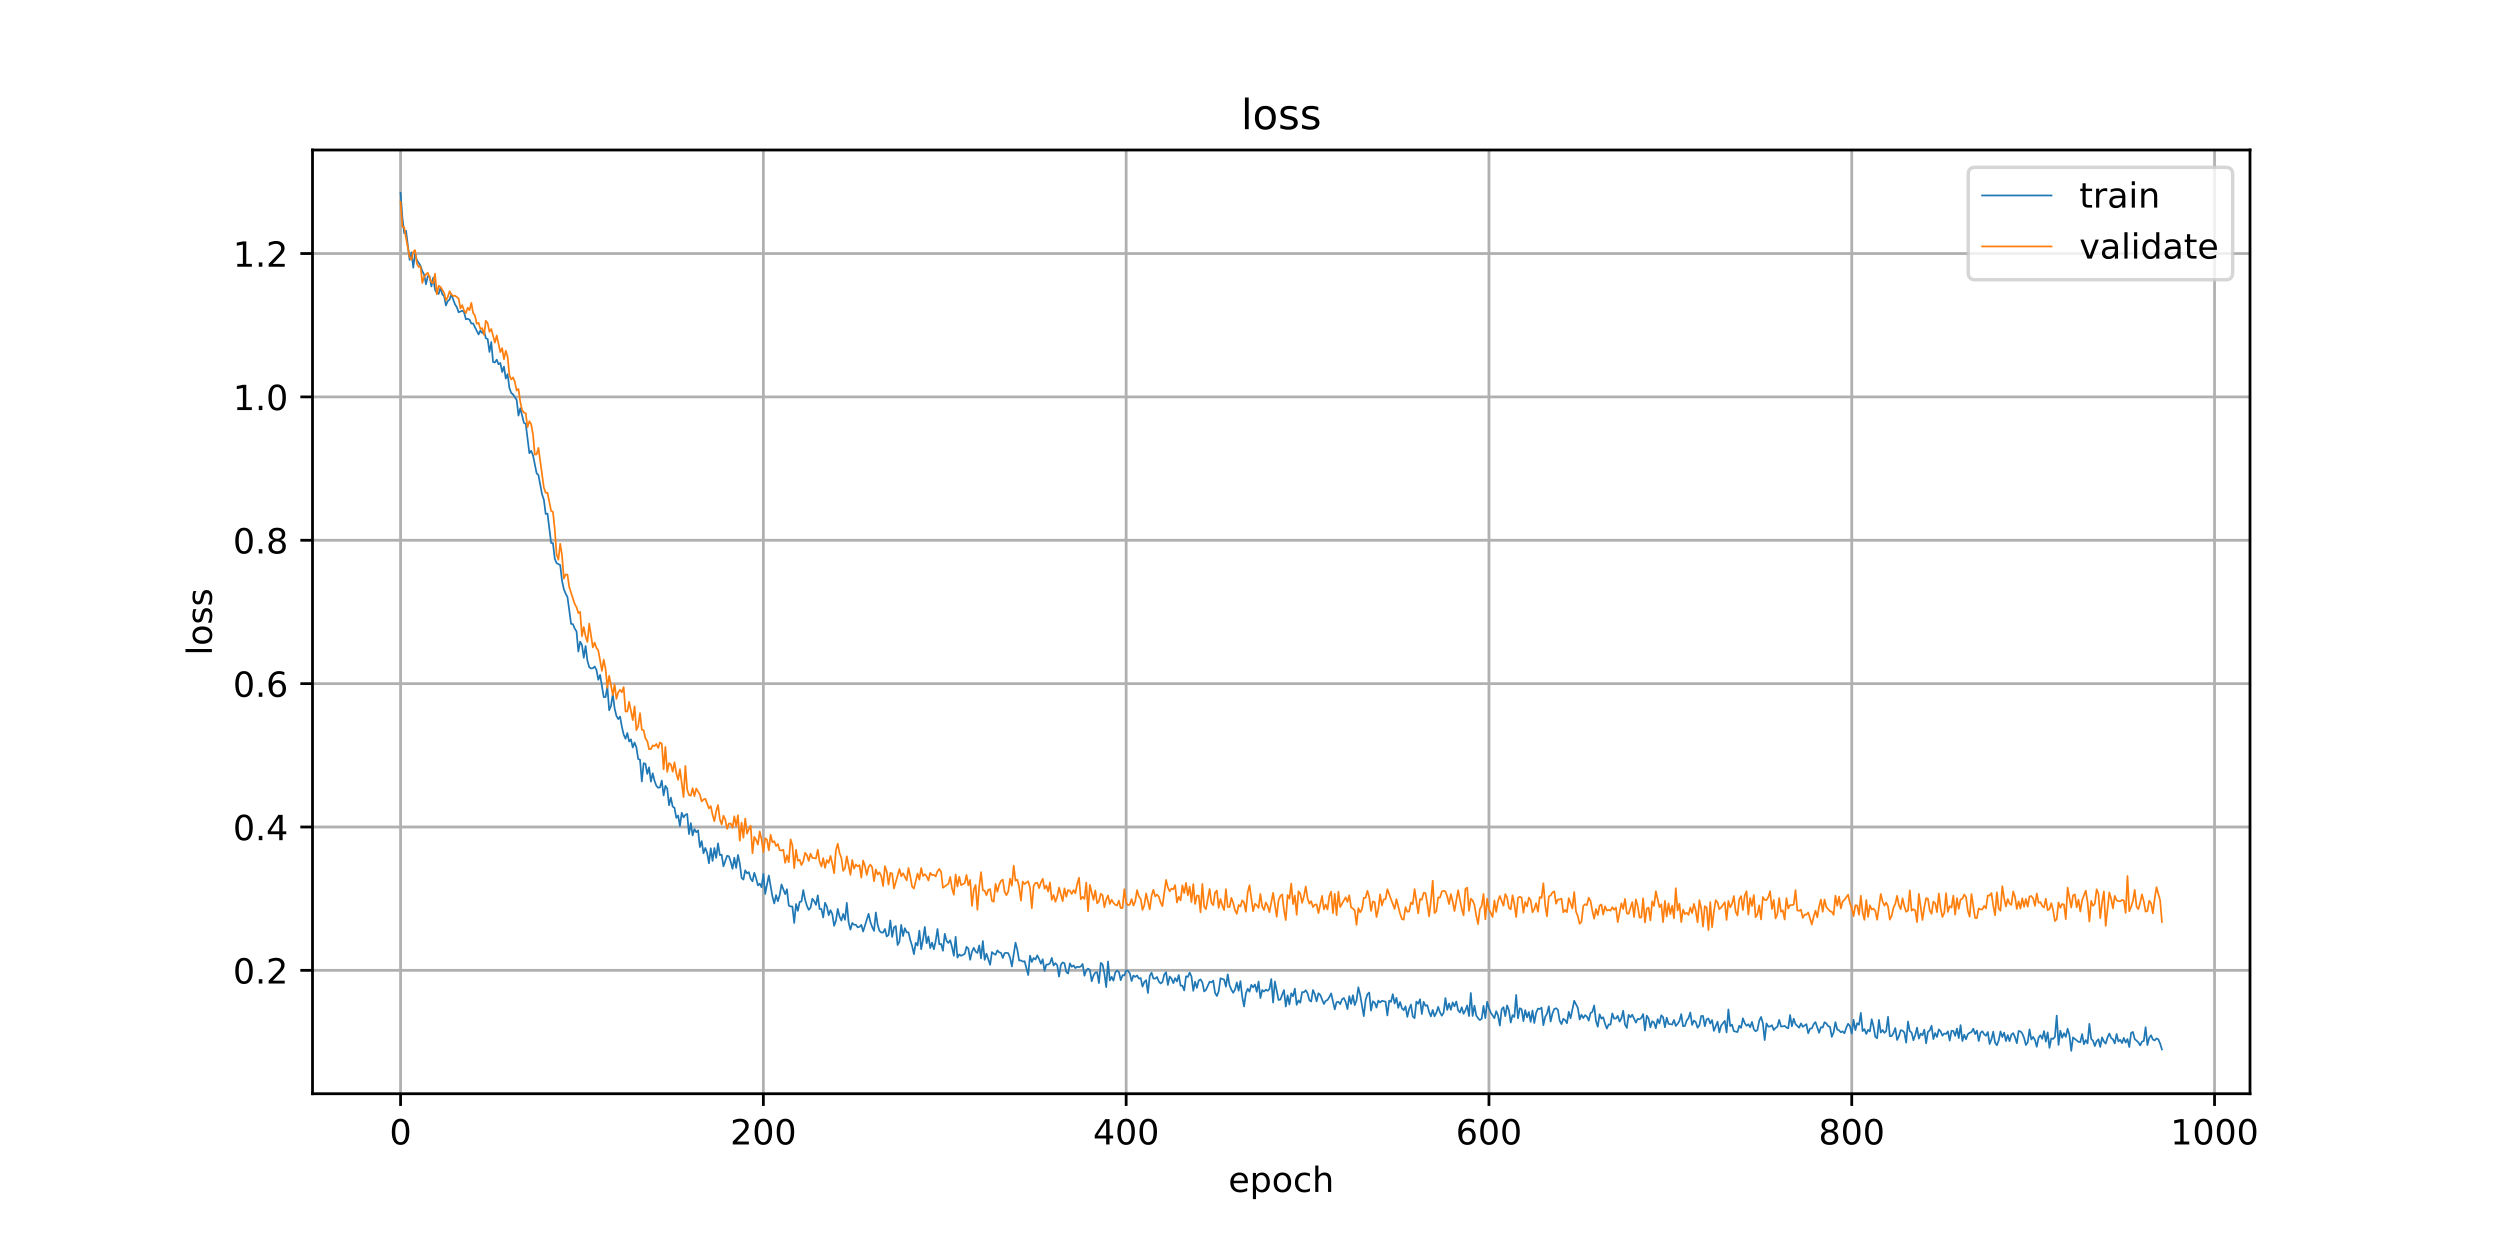 <?xml version="1.0" encoding="utf-8" standalone="no"?>
<!DOCTYPE svg PUBLIC "-//W3C//DTD SVG 1.1//EN"
  "http://www.w3.org/Graphics/SVG/1.1/DTD/svg11.dtd">
<!-- Created with matplotlib (https://matplotlib.org/) -->
<svg height="360pt" version="1.1" viewBox="0 0 720 360" width="720pt" xmlns="http://www.w3.org/2000/svg" xmlns:xlink="http://www.w3.org/1999/xlink">
 <defs>
  <style type="text/css">
*{stroke-linecap:butt;stroke-linejoin:round;}
  </style>
 </defs>
 <g id="figure_1">
  <g id="patch_1">
   <path d="M 0 360 
L 720 360 
L 720 0 
L 0 0 
z
" style="fill:#ffffff;"/>
  </g>
  <g id="axes_1">
   <g id="patch_2">
    <path d="M 90 315 
L 648 315 
L 648 43.2 
L 90 43.2 
z
" style="fill:#ffffff;"/>
   </g>
   <g id="matplotlib.axis_1">
    <g id="xtick_1">
     <g id="line2d_1">
      <path clip-path="url(#p45bc52609a)" d="M 115.364 315 
L 115.364 43.2 
" style="fill:none;stroke:#b0b0b0;stroke-linecap:square;stroke-width:0.8;"/>
     </g>
     <g id="line2d_2">
      <defs>
       <path d="M 0 0 
L 0 3.5 
" id="m7e9431960f" style="stroke:#000000;stroke-width:0.8;"/>
      </defs>
      <g>
       <use style="stroke:#000000;stroke-width:0.8;" x="115.364" xlink:href="#m7e9431960f" y="315"/>
      </g>
     </g>
     <g id="text_1">
      <!-- 0 -->
      <defs>
       <path d="M 31.781 66.406 
Q 24.172 66.406 20.328 58.906 
Q 16.5 51.422 16.5 36.375 
Q 16.5 21.391 20.328 13.891 
Q 24.172 6.391 31.781 6.391 
Q 39.453 6.391 43.281 13.891 
Q 47.125 21.391 47.125 36.375 
Q 47.125 51.422 43.281 58.906 
Q 39.453 66.406 31.781 66.406 
z
M 31.781 74.219 
Q 44.047 74.219 50.516 64.516 
Q 56.984 54.828 56.984 36.375 
Q 56.984 17.969 50.516 8.266 
Q 44.047 -1.422 31.781 -1.422 
Q 19.531 -1.422 13.062 8.266 
Q 6.594 17.969 6.594 36.375 
Q 6.594 54.828 13.062 64.516 
Q 19.531 74.219 31.781 74.219 
z
" id="DejaVuSans-48"/>
      </defs>
      <g transform="translate(112.182 329.598)scale(0.1 -0.1)">
       <use xlink:href="#DejaVuSans-48"/>
      </g>
     </g>
    </g>
    <g id="xtick_2">
     <g id="line2d_3">
      <path clip-path="url(#p45bc52609a)" d="M 219.848 315 
L 219.848 43.2 
" style="fill:none;stroke:#b0b0b0;stroke-linecap:square;stroke-width:0.8;"/>
     </g>
     <g id="line2d_4">
      <g>
       <use style="stroke:#000000;stroke-width:0.8;" x="219.848" xlink:href="#m7e9431960f" y="315"/>
      </g>
     </g>
     <g id="text_2">
      <!-- 200 -->
      <defs>
       <path d="M 19.188 8.297 
L 53.609 8.297 
L 53.609 0 
L 7.328 0 
L 7.328 8.297 
Q 12.938 14.109 22.625 23.891 
Q 32.328 33.688 34.812 36.531 
Q 39.547 41.844 41.422 45.531 
Q 43.312 49.219 43.312 52.781 
Q 43.312 58.594 39.234 62.25 
Q 35.156 65.922 28.609 65.922 
Q 23.969 65.922 18.812 64.312 
Q 13.672 62.703 7.812 59.422 
L 7.812 69.391 
Q 13.766 71.781 18.938 73 
Q 24.125 74.219 28.422 74.219 
Q 39.75 74.219 46.484 68.547 
Q 53.219 62.891 53.219 53.422 
Q 53.219 48.922 51.531 44.891 
Q 49.859 40.875 45.406 35.406 
Q 44.188 33.984 37.641 27.219 
Q 31.109 20.453 19.188 8.297 
z
" id="DejaVuSans-50"/>
      </defs>
      <g transform="translate(210.304 329.598)scale(0.1 -0.1)">
       <use xlink:href="#DejaVuSans-50"/>
       <use x="63.623" xlink:href="#DejaVuSans-48"/>
       <use x="127.246" xlink:href="#DejaVuSans-48"/>
      </g>
     </g>
    </g>
    <g id="xtick_3">
     <g id="line2d_5">
      <path clip-path="url(#p45bc52609a)" d="M 324.333 315 
L 324.333 43.2 
" style="fill:none;stroke:#b0b0b0;stroke-linecap:square;stroke-width:0.8;"/>
     </g>
     <g id="line2d_6">
      <g>
       <use style="stroke:#000000;stroke-width:0.8;" x="324.333" xlink:href="#m7e9431960f" y="315"/>
      </g>
     </g>
     <g id="text_3">
      <!-- 400 -->
      <defs>
       <path d="M 37.797 64.312 
L 12.891 25.391 
L 37.797 25.391 
z
M 35.203 72.906 
L 47.609 72.906 
L 47.609 25.391 
L 58.016 25.391 
L 58.016 17.188 
L 47.609 17.188 
L 47.609 0 
L 37.797 0 
L 37.797 17.188 
L 4.891 17.188 
L 4.891 26.703 
z
" id="DejaVuSans-52"/>
      </defs>
      <g transform="translate(314.789 329.598)scale(0.1 -0.1)">
       <use xlink:href="#DejaVuSans-52"/>
       <use x="63.623" xlink:href="#DejaVuSans-48"/>
       <use x="127.246" xlink:href="#DejaVuSans-48"/>
      </g>
     </g>
    </g>
    <g id="xtick_4">
     <g id="line2d_7">
      <path clip-path="url(#p45bc52609a)" d="M 428.817 315 
L 428.817 43.2 
" style="fill:none;stroke:#b0b0b0;stroke-linecap:square;stroke-width:0.8;"/>
     </g>
     <g id="line2d_8">
      <g>
       <use style="stroke:#000000;stroke-width:0.8;" x="428.817" xlink:href="#m7e9431960f" y="315"/>
      </g>
     </g>
     <g id="text_4">
      <!-- 600 -->
      <defs>
       <path d="M 33.016 40.375 
Q 26.375 40.375 22.484 35.828 
Q 18.609 31.297 18.609 23.391 
Q 18.609 15.531 22.484 10.953 
Q 26.375 6.391 33.016 6.391 
Q 39.656 6.391 43.531 10.953 
Q 47.406 15.531 47.406 23.391 
Q 47.406 31.297 43.531 35.828 
Q 39.656 40.375 33.016 40.375 
z
M 52.594 71.297 
L 52.594 62.312 
Q 48.875 64.062 45.094 64.984 
Q 41.312 65.922 37.594 65.922 
Q 27.828 65.922 22.672 59.328 
Q 17.531 52.734 16.797 39.406 
Q 19.672 43.656 24.016 45.922 
Q 28.375 48.188 33.594 48.188 
Q 44.578 48.188 50.953 41.516 
Q 57.328 34.859 57.328 23.391 
Q 57.328 12.156 50.688 5.359 
Q 44.047 -1.422 33.016 -1.422 
Q 20.359 -1.422 13.672 8.266 
Q 6.984 17.969 6.984 36.375 
Q 6.984 53.656 15.188 63.938 
Q 23.391 74.219 37.203 74.219 
Q 40.922 74.219 44.703 73.484 
Q 48.484 72.75 52.594 71.297 
z
" id="DejaVuSans-54"/>
      </defs>
      <g transform="translate(419.274 329.598)scale(0.1 -0.1)">
       <use xlink:href="#DejaVuSans-54"/>
       <use x="63.623" xlink:href="#DejaVuSans-48"/>
       <use x="127.246" xlink:href="#DejaVuSans-48"/>
      </g>
     </g>
    </g>
    <g id="xtick_5">
     <g id="line2d_9">
      <path clip-path="url(#p45bc52609a)" d="M 533.302 315 
L 533.302 43.2 
" style="fill:none;stroke:#b0b0b0;stroke-linecap:square;stroke-width:0.8;"/>
     </g>
     <g id="line2d_10">
      <g>
       <use style="stroke:#000000;stroke-width:0.8;" x="533.302" xlink:href="#m7e9431960f" y="315"/>
      </g>
     </g>
     <g id="text_5">
      <!-- 800 -->
      <defs>
       <path d="M 31.781 34.625 
Q 24.75 34.625 20.719 30.859 
Q 16.703 27.094 16.703 20.516 
Q 16.703 13.922 20.719 10.156 
Q 24.75 6.391 31.781 6.391 
Q 38.812 6.391 42.859 10.172 
Q 46.922 13.969 46.922 20.516 
Q 46.922 27.094 42.891 30.859 
Q 38.875 34.625 31.781 34.625 
z
M 21.922 38.812 
Q 15.578 40.375 12.031 44.719 
Q 8.5 49.078 8.5 55.328 
Q 8.5 64.062 14.719 69.141 
Q 20.953 74.219 31.781 74.219 
Q 42.672 74.219 48.875 69.141 
Q 55.078 64.062 55.078 55.328 
Q 55.078 49.078 51.531 44.719 
Q 48 40.375 41.703 38.812 
Q 48.828 37.156 52.797 32.312 
Q 56.781 27.484 56.781 20.516 
Q 56.781 9.906 50.312 4.234 
Q 43.844 -1.422 31.781 -1.422 
Q 19.734 -1.422 13.25 4.234 
Q 6.781 9.906 6.781 20.516 
Q 6.781 27.484 10.781 32.312 
Q 14.797 37.156 21.922 38.812 
z
M 18.312 54.391 
Q 18.312 48.734 21.844 45.562 
Q 25.391 42.391 31.781 42.391 
Q 38.141 42.391 41.719 45.562 
Q 45.312 48.734 45.312 54.391 
Q 45.312 60.062 41.719 63.234 
Q 38.141 66.406 31.781 66.406 
Q 25.391 66.406 21.844 63.234 
Q 18.312 60.062 18.312 54.391 
z
" id="DejaVuSans-56"/>
      </defs>
      <g transform="translate(523.758 329.598)scale(0.1 -0.1)">
       <use xlink:href="#DejaVuSans-56"/>
       <use x="63.623" xlink:href="#DejaVuSans-48"/>
       <use x="127.246" xlink:href="#DejaVuSans-48"/>
      </g>
     </g>
    </g>
    <g id="xtick_6">
     <g id="line2d_11">
      <path clip-path="url(#p45bc52609a)" d="M 637.787 315 
L 637.787 43.2 
" style="fill:none;stroke:#b0b0b0;stroke-linecap:square;stroke-width:0.8;"/>
     </g>
     <g id="line2d_12">
      <g>
       <use style="stroke:#000000;stroke-width:0.8;" x="637.787" xlink:href="#m7e9431960f" y="315"/>
      </g>
     </g>
     <g id="text_6">
      <!-- 1000 -->
      <defs>
       <path d="M 12.406 8.297 
L 28.516 8.297 
L 28.516 63.922 
L 10.984 60.406 
L 10.984 69.391 
L 28.422 72.906 
L 38.281 72.906 
L 38.281 8.297 
L 54.391 8.297 
L 54.391 0 
L 12.406 0 
z
" id="DejaVuSans-49"/>
      </defs>
      <g transform="translate(625.062 329.598)scale(0.1 -0.1)">
       <use xlink:href="#DejaVuSans-49"/>
       <use x="63.623" xlink:href="#DejaVuSans-48"/>
       <use x="127.246" xlink:href="#DejaVuSans-48"/>
       <use x="190.869" xlink:href="#DejaVuSans-48"/>
      </g>
     </g>
    </g>
    <g id="text_7">
     <!-- epoch -->
     <defs>
      <path d="M 56.203 29.594 
L 56.203 25.203 
L 14.891 25.203 
Q 15.484 15.922 20.484 11.062 
Q 25.484 6.203 34.422 6.203 
Q 39.594 6.203 44.453 7.469 
Q 49.312 8.734 54.109 11.281 
L 54.109 2.781 
Q 49.266 0.734 44.188 -0.344 
Q 39.109 -1.422 33.891 -1.422 
Q 20.797 -1.422 13.156 6.188 
Q 5.516 13.812 5.516 26.812 
Q 5.516 40.234 12.766 48.109 
Q 20.016 56 32.328 56 
Q 43.359 56 49.781 48.891 
Q 56.203 41.797 56.203 29.594 
z
M 47.219 32.234 
Q 47.125 39.594 43.094 43.984 
Q 39.062 48.391 32.422 48.391 
Q 24.906 48.391 20.391 44.141 
Q 15.875 39.891 15.188 32.172 
z
" id="DejaVuSans-101"/>
      <path d="M 18.109 8.203 
L 18.109 -20.797 
L 9.078 -20.797 
L 9.078 54.688 
L 18.109 54.688 
L 18.109 46.391 
Q 20.953 51.266 25.266 53.625 
Q 29.594 56 35.594 56 
Q 45.562 56 51.781 48.094 
Q 58.016 40.188 58.016 27.297 
Q 58.016 14.406 51.781 6.484 
Q 45.562 -1.422 35.594 -1.422 
Q 29.594 -1.422 25.266 0.953 
Q 20.953 3.328 18.109 8.203 
z
M 48.688 27.297 
Q 48.688 37.203 44.609 42.844 
Q 40.531 48.484 33.406 48.484 
Q 26.266 48.484 22.188 42.844 
Q 18.109 37.203 18.109 27.297 
Q 18.109 17.391 22.188 11.75 
Q 26.266 6.109 33.406 6.109 
Q 40.531 6.109 44.609 11.75 
Q 48.688 17.391 48.688 27.297 
z
" id="DejaVuSans-112"/>
      <path d="M 30.609 48.391 
Q 23.391 48.391 19.188 42.75 
Q 14.984 37.109 14.984 27.297 
Q 14.984 17.484 19.156 11.844 
Q 23.344 6.203 30.609 6.203 
Q 37.797 6.203 41.984 11.859 
Q 46.188 17.531 46.188 27.297 
Q 46.188 37.016 41.984 42.703 
Q 37.797 48.391 30.609 48.391 
z
M 30.609 56 
Q 42.328 56 49.016 48.375 
Q 55.719 40.766 55.719 27.297 
Q 55.719 13.875 49.016 6.219 
Q 42.328 -1.422 30.609 -1.422 
Q 18.844 -1.422 12.172 6.219 
Q 5.516 13.875 5.516 27.297 
Q 5.516 40.766 12.172 48.375 
Q 18.844 56 30.609 56 
z
" id="DejaVuSans-111"/>
      <path d="M 48.781 52.594 
L 48.781 44.188 
Q 44.969 46.297 41.141 47.344 
Q 37.312 48.391 33.406 48.391 
Q 24.656 48.391 19.812 42.844 
Q 14.984 37.312 14.984 27.297 
Q 14.984 17.281 19.812 11.734 
Q 24.656 6.203 33.406 6.203 
Q 37.312 6.203 41.141 7.25 
Q 44.969 8.297 48.781 10.406 
L 48.781 2.094 
Q 45.016 0.344 40.984 -0.531 
Q 36.969 -1.422 32.422 -1.422 
Q 20.062 -1.422 12.781 6.344 
Q 5.516 14.109 5.516 27.297 
Q 5.516 40.672 12.859 48.328 
Q 20.219 56 33.016 56 
Q 37.156 56 41.109 55.141 
Q 45.062 54.297 48.781 52.594 
z
" id="DejaVuSans-99"/>
      <path d="M 54.891 33.016 
L 54.891 0 
L 45.906 0 
L 45.906 32.719 
Q 45.906 40.484 42.875 44.328 
Q 39.844 48.188 33.797 48.188 
Q 26.516 48.188 22.312 43.547 
Q 18.109 38.922 18.109 30.906 
L 18.109 0 
L 9.078 0 
L 9.078 75.984 
L 18.109 75.984 
L 18.109 46.188 
Q 21.344 51.125 25.703 53.562 
Q 30.078 56 35.797 56 
Q 45.219 56 50.047 50.172 
Q 54.891 44.344 54.891 33.016 
z
" id="DejaVuSans-104"/>
     </defs>
     <g transform="translate(353.772 343.277)scale(0.1 -0.1)">
      <use xlink:href="#DejaVuSans-101"/>
      <use x="61.523" xlink:href="#DejaVuSans-112"/>
      <use x="125" xlink:href="#DejaVuSans-111"/>
      <use x="186.182" xlink:href="#DejaVuSans-99"/>
      <use x="241.162" xlink:href="#DejaVuSans-104"/>
     </g>
    </g>
   </g>
   <g id="matplotlib.axis_2">
    <g id="ytick_1">
     <g id="line2d_13">
      <path clip-path="url(#p45bc52609a)" d="M 90 279.461 
L 648 279.461 
" style="fill:none;stroke:#b0b0b0;stroke-linecap:square;stroke-width:0.8;"/>
     </g>
     <g id="line2d_14">
      <defs>
       <path d="M 0 0 
L -3.5 0 
" id="m08d3cfee91" style="stroke:#000000;stroke-width:0.8;"/>
      </defs>
      <g>
       <use style="stroke:#000000;stroke-width:0.8;" x="90" xlink:href="#m08d3cfee91" y="279.461"/>
      </g>
     </g>
     <g id="text_8">
      <!-- 0.2 -->
      <defs>
       <path d="M 10.688 12.406 
L 21 12.406 
L 21 0 
L 10.688 0 
z
" id="DejaVuSans-46"/>
      </defs>
      <g transform="translate(67.097 283.26)scale(0.1 -0.1)">
       <use xlink:href="#DejaVuSans-48"/>
       <use x="63.623" xlink:href="#DejaVuSans-46"/>
       <use x="95.41" xlink:href="#DejaVuSans-50"/>
      </g>
     </g>
    </g>
    <g id="ytick_2">
     <g id="line2d_15">
      <path clip-path="url(#p45bc52609a)" d="M 90 238.173 
L 648 238.173 
" style="fill:none;stroke:#b0b0b0;stroke-linecap:square;stroke-width:0.8;"/>
     </g>
     <g id="line2d_16">
      <g>
       <use style="stroke:#000000;stroke-width:0.8;" x="90" xlink:href="#m08d3cfee91" y="238.173"/>
      </g>
     </g>
     <g id="text_9">
      <!-- 0.4 -->
      <g transform="translate(67.097 241.972)scale(0.1 -0.1)">
       <use xlink:href="#DejaVuSans-48"/>
       <use x="63.623" xlink:href="#DejaVuSans-46"/>
       <use x="95.41" xlink:href="#DejaVuSans-52"/>
      </g>
     </g>
    </g>
    <g id="ytick_3">
     <g id="line2d_17">
      <path clip-path="url(#p45bc52609a)" d="M 90 196.884 
L 648 196.884 
" style="fill:none;stroke:#b0b0b0;stroke-linecap:square;stroke-width:0.8;"/>
     </g>
     <g id="line2d_18">
      <g>
       <use style="stroke:#000000;stroke-width:0.8;" x="90" xlink:href="#m08d3cfee91" y="196.884"/>
      </g>
     </g>
     <g id="text_10">
      <!-- 0.6 -->
      <g transform="translate(67.097 200.684)scale(0.1 -0.1)">
       <use xlink:href="#DejaVuSans-48"/>
       <use x="63.623" xlink:href="#DejaVuSans-46"/>
       <use x="95.41" xlink:href="#DejaVuSans-54"/>
      </g>
     </g>
    </g>
    <g id="ytick_4">
     <g id="line2d_19">
      <path clip-path="url(#p45bc52609a)" d="M 90 155.596 
L 648 155.596 
" style="fill:none;stroke:#b0b0b0;stroke-linecap:square;stroke-width:0.8;"/>
     </g>
     <g id="line2d_20">
      <g>
       <use style="stroke:#000000;stroke-width:0.8;" x="90" xlink:href="#m08d3cfee91" y="155.596"/>
      </g>
     </g>
     <g id="text_11">
      <!-- 0.8 -->
      <g transform="translate(67.097 159.395)scale(0.1 -0.1)">
       <use xlink:href="#DejaVuSans-48"/>
       <use x="63.623" xlink:href="#DejaVuSans-46"/>
       <use x="95.41" xlink:href="#DejaVuSans-56"/>
      </g>
     </g>
    </g>
    <g id="ytick_5">
     <g id="line2d_21">
      <path clip-path="url(#p45bc52609a)" d="M 90 114.308 
L 648 114.308 
" style="fill:none;stroke:#b0b0b0;stroke-linecap:square;stroke-width:0.8;"/>
     </g>
     <g id="line2d_22">
      <g>
       <use style="stroke:#000000;stroke-width:0.8;" x="90" xlink:href="#m08d3cfee91" y="114.308"/>
      </g>
     </g>
     <g id="text_12">
      <!-- 1.0 -->
      <g transform="translate(67.097 118.107)scale(0.1 -0.1)">
       <use xlink:href="#DejaVuSans-49"/>
       <use x="63.623" xlink:href="#DejaVuSans-46"/>
       <use x="95.41" xlink:href="#DejaVuSans-48"/>
      </g>
     </g>
    </g>
    <g id="ytick_6">
     <g id="line2d_23">
      <path clip-path="url(#p45bc52609a)" d="M 90 73.02 
L 648 73.02 
" style="fill:none;stroke:#b0b0b0;stroke-linecap:square;stroke-width:0.8;"/>
     </g>
     <g id="line2d_24">
      <g>
       <use style="stroke:#000000;stroke-width:0.8;" x="90" xlink:href="#m08d3cfee91" y="73.02"/>
      </g>
     </g>
     <g id="text_13">
      <!-- 1.2 -->
      <g transform="translate(67.097 76.819)scale(0.1 -0.1)">
       <use xlink:href="#DejaVuSans-49"/>
       <use x="63.623" xlink:href="#DejaVuSans-46"/>
       <use x="95.41" xlink:href="#DejaVuSans-50"/>
      </g>
     </g>
    </g>
    <g id="text_14">
     <!-- loss -->
     <defs>
      <path d="M 9.422 75.984 
L 18.406 75.984 
L 18.406 0 
L 9.422 0 
z
" id="DejaVuSans-108"/>
      <path d="M 44.281 53.078 
L 44.281 44.578 
Q 40.484 46.531 36.375 47.5 
Q 32.281 48.484 27.875 48.484 
Q 21.188 48.484 17.844 46.438 
Q 14.5 44.391 14.5 40.281 
Q 14.5 37.156 16.891 35.375 
Q 19.281 33.594 26.516 31.984 
L 29.594 31.297 
Q 39.156 29.25 43.188 25.516 
Q 47.219 21.781 47.219 15.094 
Q 47.219 7.469 41.188 3.016 
Q 35.156 -1.422 24.609 -1.422 
Q 20.219 -1.422 15.453 -0.562 
Q 10.688 0.297 5.422 2 
L 5.422 11.281 
Q 10.406 8.688 15.234 7.391 
Q 20.062 6.109 24.812 6.109 
Q 31.156 6.109 34.562 8.281 
Q 37.984 10.453 37.984 14.406 
Q 37.984 18.062 35.516 20.016 
Q 33.062 21.969 24.703 23.781 
L 21.578 24.516 
Q 13.234 26.266 9.516 29.906 
Q 5.812 33.547 5.812 39.891 
Q 5.812 47.609 11.281 51.797 
Q 16.75 56 26.812 56 
Q 31.781 56 36.172 55.266 
Q 40.578 54.547 44.281 53.078 
z
" id="DejaVuSans-115"/>
     </defs>
     <g transform="translate(61.017 188.758)rotate(-90)scale(0.1 -0.1)">
      <use xlink:href="#DejaVuSans-108"/>
      <use x="27.783" xlink:href="#DejaVuSans-111"/>
      <use x="88.965" xlink:href="#DejaVuSans-115"/>
      <use x="141.064" xlink:href="#DejaVuSans-115"/>
     </g>
    </g>
   </g>
   <g id="line2d_25">
    <path clip-path="url(#p45bc52609a)" d="M 115.364 55.555 
L 115.886 62.652 
L 116.408 67.143 
L 116.931 66.478 
L 117.976 74.854 
L 118.498 72.713 
L 119.021 77.09 
L 119.543 72.926 
L 120.065 74.905 
L 121.11 76.529 
L 121.633 78.098 
L 122.155 79.096 
L 122.678 81.869 
L 123.2 79.569 
L 123.722 79.607 
L 124.245 82.481 
L 124.767 79.959 
L 125.29 83.459 
L 125.812 84.353 
L 126.335 84.638 
L 126.857 82.856 
L 127.379 84.76 
L 127.902 85.269 
L 128.424 87.96 
L 128.947 86.728 
L 129.469 86.287 
L 129.991 84.761 
L 131.036 87.646 
L 131.559 88.439 
L 132.081 89.934 
L 133.126 89.487 
L 133.648 89.904 
L 134.171 91.956 
L 134.693 91.807 
L 135.216 92.066 
L 135.738 93.176 
L 136.261 93.165 
L 137.828 96.332 
L 138.35 95.195 
L 138.873 95.928 
L 139.395 95.199 
L 139.918 97.414 
L 140.44 97.631 
L 140.962 101.353 
L 141.485 98.507 
L 142.007 104.267 
L 142.53 104.397 
L 143.052 103.581 
L 143.574 104.903 
L 144.097 104.539 
L 144.619 107.138 
L 145.142 105.586 
L 145.664 109.02 
L 146.187 107.75 
L 146.709 111.751 
L 147.231 113.155 
L 147.754 113.6 
L 148.799 115.182 
L 149.321 119.675 
L 149.844 117.562 
L 150.888 121.779 
L 151.411 122.075 
L 152.456 130.521 
L 152.978 129.838 
L 153.501 131.094 
L 154.545 136.289 
L 155.068 136.857 
L 156.113 142.363 
L 156.635 143.943 
L 157.157 148.004 
L 157.68 147.948 
L 158.725 156.351 
L 159.247 156.424 
L 159.77 160.877 
L 160.292 162.165 
L 161.337 162.735 
L 161.859 167.275 
L 162.382 169.68 
L 162.904 170.976 
L 163.427 171.929 
L 164.471 179.658 
L 164.994 179.761 
L 165.516 181.013 
L 166.039 181.855 
L 166.561 187.649 
L 167.084 184.811 
L 167.606 185.732 
L 168.128 189.431 
L 168.651 186.056 
L 169.173 190.261 
L 169.696 192.141 
L 170.218 192.529 
L 170.74 192.453 
L 171.263 191.95 
L 171.785 192.969 
L 172.308 195.776 
L 172.83 194.381 
L 173.875 200.766 
L 174.397 200.75 
L 174.92 197.799 
L 175.442 204.548 
L 175.965 203.329 
L 176.487 199.856 
L 177.01 204.033 
L 177.532 206.195 
L 178.054 207.097 
L 178.577 206.367 
L 179.099 209.317 
L 179.622 211.574 
L 180.144 212.752 
L 180.667 211.106 
L 181.189 213.544 
L 181.711 212.938 
L 182.234 215.264 
L 182.756 213.841 
L 183.279 215.231 
L 183.801 218.596 
L 184.323 218.802 
L 184.846 225.055 
L 185.368 219.793 
L 185.891 219.982 
L 186.413 222.886 
L 186.936 221.001 
L 187.458 225.112 
L 187.98 222.707 
L 188.503 224.871 
L 189.025 226.304 
L 189.548 226.878 
L 190.07 226.756 
L 190.593 224.799 
L 191.115 229.091 
L 191.637 226.325 
L 192.16 227.103 
L 192.682 231.902 
L 193.205 229.706 
L 193.727 232.306 
L 194.25 232.632 
L 194.772 235.54 
L 195.294 234.873 
L 195.817 237.903 
L 196.339 234.075 
L 196.862 235.423 
L 197.384 234.666 
L 197.906 234.439 
L 198.429 240.2 
L 198.951 237.06 
L 199.474 240.596 
L 199.996 238.78 
L 200.519 239.657 
L 201.041 239.159 
L 201.563 243.944 
L 202.086 242.23 
L 202.608 245.743 
L 203.131 244.21 
L 203.653 245.647 
L 204.176 248.631 
L 204.698 244.311 
L 205.22 247.946 
L 205.743 244.241 
L 206.265 247.06 
L 206.788 242.887 
L 207.31 246.274 
L 207.833 246.151 
L 208.355 249.497 
L 209.4 246.473 
L 209.922 246.618 
L 210.445 248.202 
L 210.967 250.211 
L 211.489 247.036 
L 212.012 249.955 
L 212.534 246.225 
L 213.057 248.657 
L 213.579 252.846 
L 214.102 253.318 
L 214.624 250.651 
L 215.146 251.522 
L 215.669 251.182 
L 216.191 253.06 
L 216.714 253.818 
L 217.236 251.368 
L 217.759 252.978 
L 218.281 255.003 
L 218.803 254.482 
L 219.326 255.526 
L 219.848 251.681 
L 220.371 257.445 
L 221.416 252.149 
L 222.46 258.198 
L 222.983 260.191 
L 223.505 257.807 
L 224.028 259.539 
L 224.55 257.808 
L 225.072 254.726 
L 226.117 257.506 
L 226.64 256.109 
L 227.162 260.777 
L 227.685 261.067 
L 228.207 261.072 
L 228.729 265.798 
L 229.252 260.369 
L 229.774 262.321 
L 230.297 259.761 
L 230.819 259.642 
L 231.342 256.344 
L 231.864 259.08 
L 232.386 260.849 
L 232.909 262.02 
L 233.431 261.422 
L 233.954 258.835 
L 234.476 259.495 
L 234.999 260.609 
L 235.521 257.864 
L 236.043 261.787 
L 236.566 261.786 
L 237.088 264.232 
L 237.611 259.994 
L 238.133 261.079 
L 238.655 263.566 
L 239.178 262.141 
L 239.7 263.264 
L 240.223 266.622 
L 240.745 265.172 
L 241.268 261.776 
L 241.79 263.946 
L 242.312 265.12 
L 242.835 263.208 
L 243.357 264.884 
L 243.88 260.034 
L 244.402 265.662 
L 244.925 267.726 
L 245.447 265.825 
L 245.969 266.318 
L 246.492 266.352 
L 247.014 267.07 
L 247.537 266.915 
L 248.059 266.368 
L 248.582 268.267 
L 250.149 263.183 
L 250.671 265.54 
L 251.194 267.016 
L 251.716 268.088 
L 252.238 262.797 
L 252.761 266.335 
L 253.283 268.057 
L 253.806 268.575 
L 254.328 268.583 
L 254.851 267.55 
L 255.373 269.691 
L 255.895 269.272 
L 256.418 265.103 
L 256.94 269.834 
L 257.463 267.101 
L 257.985 266.707 
L 258.508 272.166 
L 259.03 271.183 
L 259.552 266.374 
L 260.075 269.583 
L 260.597 267.323 
L 261.12 268.524 
L 261.642 268.51 
L 262.164 270.721 
L 262.687 272.439 
L 263.209 274.794 
L 263.732 271.544 
L 264.254 272.297 
L 264.777 268.023 
L 265.299 273.367 
L 265.821 270.603 
L 266.344 266.964 
L 266.866 271.646 
L 267.389 269.702 
L 267.911 273.027 
L 268.434 271.484 
L 268.956 273.387 
L 269.478 270.985 
L 270.001 267.541 
L 270.523 271.94 
L 271.046 271.858 
L 271.568 273.803 
L 272.091 268.946 
L 272.613 270.955 
L 273.135 271.563 
L 273.658 270.779 
L 274.18 272.765 
L 274.703 275.257 
L 275.225 269.81 
L 275.747 275.796 
L 276.27 274.878 
L 276.792 275.276 
L 277.837 274.73 
L 278.36 272.687 
L 278.882 273.218 
L 279.404 276.405 
L 279.927 274.078 
L 280.449 272.979 
L 280.972 274.063 
L 281.494 274.446 
L 282.017 272.295 
L 282.539 276.003 
L 283.061 271.027 
L 283.584 276.433 
L 284.106 274.664 
L 285.151 277.87 
L 285.674 274.204 
L 286.196 274.687 
L 286.718 274.956 
L 287.241 273.718 
L 287.763 274.276 
L 288.286 274.424 
L 288.808 275.879 
L 289.33 274.502 
L 289.853 274.425 
L 290.375 274.51 
L 290.898 275.85 
L 291.42 278.335 
L 292.465 271.476 
L 292.987 273.526 
L 293.51 276.624 
L 294.032 276.594 
L 294.555 276.941 
L 295.077 276.813 
L 296.122 280.813 
L 296.644 275.239 
L 297.167 277.035 
L 297.689 275.907 
L 298.212 276.346 
L 298.734 275.137 
L 299.257 276.184 
L 299.779 277.555 
L 300.301 276.259 
L 300.824 279.615 
L 301.346 277.798 
L 301.869 277.775 
L 302.391 277.421 
L 302.913 275.879 
L 303.436 278.078 
L 303.958 277.384 
L 304.481 278.028 
L 305.003 281.247 
L 305.526 277.872 
L 306.048 277.17 
L 306.57 277.424 
L 307.093 279.924 
L 307.615 280.383 
L 308.138 277.464 
L 308.66 278.428 
L 309.183 278.047 
L 309.705 278.807 
L 310.227 278.421 
L 310.75 278.534 
L 311.272 278.338 
L 311.795 277.627 
L 312.317 280.995 
L 312.84 279.429 
L 313.362 278.976 
L 313.884 279.321 
L 314.407 282.589 
L 314.929 280.975 
L 315.452 280.117 
L 315.974 280.021 
L 316.496 283.106 
L 317.019 277.31 
L 317.541 277.778 
L 318.064 280.395 
L 318.586 284.275 
L 319.109 276.921 
L 319.631 282.357 
L 320.153 281.331 
L 320.676 282.439 
L 321.198 280.086 
L 321.721 279.535 
L 322.243 279.915 
L 322.766 282.282 
L 323.288 280.862 
L 323.81 280.929 
L 324.333 279.481 
L 324.855 279.601 
L 325.378 280.315 
L 325.9 282.532 
L 326.423 280.975 
L 326.945 281.34 
L 327.467 280.94 
L 327.99 281.84 
L 328.512 281.671 
L 329.035 284.141 
L 329.557 282.812 
L 330.079 282.287 
L 330.602 285.974 
L 331.124 281.117 
L 331.647 280.111 
L 332.169 281.797 
L 332.692 281.858 
L 333.214 281.377 
L 333.736 282.641 
L 334.259 283.239 
L 334.781 282.821 
L 335.304 280.701 
L 335.826 279.996 
L 336.349 283.658 
L 336.871 281.234 
L 337.393 281.843 
L 337.916 283.152 
L 338.438 281.711 
L 338.961 282.66 
L 339.483 280.813 
L 340.006 283.896 
L 340.528 283.879 
L 341.05 285.24 
L 341.573 281.176 
L 342.095 281.358 
L 342.618 280.097 
L 343.14 281.239 
L 343.662 285.355 
L 344.185 282.736 
L 344.707 284.497 
L 345.23 282.403 
L 345.752 282.071 
L 346.275 282.933 
L 346.797 285.528 
L 347.319 285.085 
L 348.364 282.759 
L 348.887 282.924 
L 349.409 282.422 
L 349.932 285.941 
L 350.454 286.849 
L 350.976 285.543 
L 351.499 281.742 
L 352.544 282.131 
L 353.066 284.173 
L 353.589 280.616 
L 354.111 283.736 
L 354.633 285.015 
L 355.156 285.925 
L 355.678 284.995 
L 356.201 282.948 
L 356.723 285.319 
L 357.245 282.567 
L 357.768 287.103 
L 358.29 289.858 
L 358.813 286.092 
L 359.335 284.759 
L 359.858 285.598 
L 360.38 283.627 
L 360.902 284.36 
L 361.425 283.536 
L 361.947 285.65 
L 362.47 282.68 
L 362.992 287.435 
L 363.515 285.127 
L 364.037 285.57 
L 364.559 285.024 
L 365.082 285.36 
L 365.604 284.809 
L 366.127 281.984 
L 366.649 288.711 
L 367.172 282.683 
L 368.216 287.982 
L 368.739 287.873 
L 369.784 285.136 
L 370.306 289.877 
L 370.828 286.671 
L 371.351 289.275 
L 371.873 286.068 
L 372.396 286.916 
L 372.918 284.74 
L 373.441 289.384 
L 373.963 288.132 
L 374.485 288.773 
L 375.008 285.736 
L 375.53 285.752 
L 376.053 285.2 
L 376.575 286.095 
L 377.098 288.039 
L 377.62 288.444 
L 378.142 285.131 
L 378.665 286.383 
L 379.187 288.387 
L 379.71 286.061 
L 380.232 286.544 
L 381.277 289.146 
L 381.799 288.247 
L 382.322 287.986 
L 382.844 287.161 
L 383.367 286.099 
L 384.411 290.699 
L 384.934 288.627 
L 385.456 288.511 
L 385.979 289.195 
L 386.501 287.813 
L 387.024 287.428 
L 387.546 288.57 
L 388.068 290.628 
L 388.591 286.896 
L 389.113 289.123 
L 389.636 286.626 
L 390.158 289.469 
L 390.681 288.12 
L 391.203 284.335 
L 391.725 286.496 
L 392.77 292.635 
L 393.293 288.009 
L 393.815 286.333 
L 394.338 285.85 
L 394.86 291.033 
L 395.382 288.371 
L 395.905 288.751 
L 396.427 290.169 
L 396.95 288.173 
L 397.472 288.724 
L 397.994 288.225 
L 399.039 288.48 
L 399.562 292.447 
L 400.084 288.211 
L 400.607 288.523 
L 401.129 286.328 
L 401.651 289.004 
L 402.174 287.383 
L 402.696 290.251 
L 403.219 288.563 
L 403.741 290.358 
L 404.264 290.937 
L 404.786 289.813 
L 405.308 292.861 
L 405.831 290.607 
L 406.353 289.302 
L 406.876 292.722 
L 407.398 293.232 
L 407.921 288.454 
L 408.443 289.094 
L 408.965 287.791 
L 409.488 292.032 
L 410.01 288.52 
L 410.533 289.692 
L 411.055 289.48 
L 411.577 291.457 
L 412.1 292.712 
L 412.622 290.866 
L 413.145 292.685 
L 413.667 291.686 
L 414.19 289.986 
L 414.712 291.548 
L 415.234 292.516 
L 415.757 291.678 
L 416.279 287.454 
L 416.802 290.865 
L 417.324 289.023 
L 417.847 290.83 
L 418.369 288.687 
L 418.891 289.822 
L 419.414 288.438 
L 419.936 290.954 
L 420.459 291.598 
L 420.981 290.094 
L 421.504 291.962 
L 422.026 291.002 
L 422.548 289.564 
L 423.071 292.622 
L 423.593 285.988 
L 424.116 292.599 
L 424.638 289.642 
L 425.16 292.452 
L 425.683 293.259 
L 426.205 293.786 
L 426.728 293.404 
L 427.25 289.699 
L 427.773 293.205 
L 428.295 288.52 
L 428.817 290.36 
L 429.34 291.643 
L 430.385 293.236 
L 430.907 291.213 
L 431.43 292.439 
L 431.952 295.368 
L 432.474 290.691 
L 432.997 290.064 
L 433.519 292.657 
L 434.042 289.567 
L 434.564 290.915 
L 435.087 294.503 
L 435.609 292.376 
L 436.131 292.889 
L 436.654 286.561 
L 437.176 293.249 
L 437.699 290.371 
L 438.221 290.662 
L 438.743 294.079 
L 439.266 290.918 
L 439.788 292.977 
L 440.311 291.467 
L 440.833 294.285 
L 441.356 291.027 
L 441.878 294.623 
L 442.4 291.733 
L 442.923 290.485 
L 443.445 290.598 
L 443.968 290.202 
L 444.49 295.255 
L 445.013 292.87 
L 445.535 291.963 
L 446.057 289.812 
L 446.58 294.199 
L 447.102 291.901 
L 447.625 290.581 
L 448.147 290.377 
L 448.67 290.845 
L 449.192 293.978 
L 449.714 294.94 
L 450.237 293.407 
L 450.759 293.81 
L 451.282 294.679 
L 451.804 291.41 
L 452.326 293.244 
L 453.371 288.224 
L 454.416 290.276 
L 454.939 293.617 
L 455.461 292.247 
L 455.983 293.206 
L 456.506 292.362 
L 457.028 292.792 
L 457.551 293.942 
L 458.073 291.718 
L 458.596 291.429 
L 459.118 289.572 
L 459.64 294.068 
L 460.163 295.7 
L 460.685 292.12 
L 461.208 293.365 
L 461.73 292.977 
L 462.253 294.856 
L 462.775 296.235 
L 463.297 295.024 
L 463.82 295.101 
L 464.342 291.865 
L 464.865 293.37 
L 465.387 293.353 
L 465.909 292.567 
L 466.432 294.219 
L 466.954 293.31 
L 467.477 291.095 
L 467.999 295.047 
L 468.522 296.049 
L 469.044 292.285 
L 469.566 292.975 
L 470.089 292.246 
L 471.134 294.513 
L 471.656 293.429 
L 472.179 293.549 
L 472.701 293.135 
L 473.223 292.062 
L 473.746 296.774 
L 474.268 292.508 
L 474.791 293.319 
L 475.313 295.875 
L 475.836 294.119 
L 476.358 294.486 
L 476.88 296.128 
L 477.403 293.527 
L 477.925 294.752 
L 478.448 292.396 
L 478.97 292.943 
L 479.492 295.833 
L 480.015 293.109 
L 480.537 294.867 
L 481.582 295.066 
L 482.105 293.761 
L 482.627 295.475 
L 483.149 294.866 
L 483.672 294.039 
L 484.194 292.066 
L 484.717 295.552 
L 485.239 295.48 
L 485.762 293.93 
L 486.284 293.203 
L 486.806 291.614 
L 487.329 295.183 
L 487.851 293.922 
L 488.374 294.354 
L 488.896 295.981 
L 489.418 295.263 
L 489.941 292.619 
L 490.463 292.581 
L 490.986 295.532 
L 491.508 293.563 
L 492.031 293.336 
L 492.553 294.779 
L 493.075 293.773 
L 493.598 296.895 
L 494.643 294.245 
L 495.165 297.337 
L 495.688 295.364 
L 496.732 294.02 
L 497.255 297.322 
L 497.777 290.729 
L 498.3 295.508 
L 498.822 295.099 
L 499.345 296.966 
L 500.389 297.229 
L 500.912 295.405 
L 501.434 296.017 
L 501.957 293.283 
L 502.479 294.653 
L 503.001 295.426 
L 503.524 294.983 
L 504.046 295.847 
L 504.569 294.305 
L 505.091 296.357 
L 505.614 297.009 
L 506.136 296.658 
L 506.658 293.985 
L 507.181 292.889 
L 507.703 294.666 
L 508.226 299.533 
L 508.748 294.765 
L 509.271 295.675 
L 509.793 295.623 
L 510.315 295.267 
L 510.838 296.656 
L 511.36 296.041 
L 511.883 295.695 
L 512.405 293.71 
L 512.928 295.615 
L 513.45 295.605 
L 513.972 295.451 
L 514.495 295.925 
L 515.017 296.128 
L 515.54 292.328 
L 516.062 295.57 
L 516.584 293.388 
L 517.107 294.943 
L 518.152 295.983 
L 518.674 294.737 
L 519.197 295.711 
L 520.241 294.971 
L 520.764 297.579 
L 521.286 296.248 
L 521.809 296.182 
L 522.331 294.971 
L 522.854 294.367 
L 523.898 297.429 
L 524.421 295.823 
L 524.943 295.919 
L 525.466 294.403 
L 525.988 294.758 
L 526.511 295.53 
L 527.033 295.733 
L 527.555 298.617 
L 528.078 297.32 
L 528.6 294.381 
L 529.123 296.489 
L 529.645 296.723 
L 530.167 297.301 
L 530.69 297.03 
L 531.212 297.57 
L 531.735 295.958 
L 532.257 294.844 
L 532.78 295.535 
L 533.302 297.664 
L 533.824 293.711 
L 534.347 296.661 
L 534.869 294.669 
L 535.392 295.13 
L 535.914 291.716 
L 536.437 296.952 
L 536.959 296.393 
L 537.481 297.77 
L 538.004 296.619 
L 538.526 297.034 
L 539.049 293.547 
L 539.571 295.642 
L 540.094 298.6 
L 540.616 299.008 
L 541.138 293.739 
L 541.661 297.37 
L 542.183 296.639 
L 542.706 297.47 
L 543.228 296.92 
L 543.75 292.852 
L 544.273 298.431 
L 544.795 298.39 
L 545.318 297.503 
L 545.84 296.076 
L 546.363 299.498 
L 546.885 298.43 
L 547.407 296.687 
L 547.93 296.835 
L 548.452 297.368 
L 548.975 300.29 
L 549.497 294.212 
L 550.02 296.959 
L 550.542 297.387 
L 551.064 299.579 
L 551.587 298.094 
L 552.109 295.972 
L 552.632 299.119 
L 553.154 297.677 
L 553.677 298.152 
L 554.199 296.54 
L 554.721 300.475 
L 555.244 297.186 
L 555.766 296.747 
L 556.289 295.423 
L 556.811 299.248 
L 557.333 297.521 
L 557.856 298.639 
L 558.378 296.481 
L 558.901 297.044 
L 559.423 298.275 
L 559.946 297.657 
L 560.468 297.77 
L 560.99 297.031 
L 561.513 299.706 
L 562.035 296.873 
L 562.558 296.91 
L 563.08 298.327 
L 563.603 296.226 
L 564.125 298.97 
L 564.647 295.239 
L 565.17 299.819 
L 565.692 297.996 
L 566.215 299.325 
L 566.737 297.846 
L 567.26 297.445 
L 567.782 297.221 
L 568.304 296.27 
L 568.827 297.816 
L 569.349 296.818 
L 569.872 299.819 
L 570.394 297.461 
L 570.916 297.007 
L 571.439 297.865 
L 571.961 298.303 
L 572.484 297.224 
L 573.006 300.673 
L 573.529 299.341 
L 574.051 297.131 
L 574.573 300.225 
L 575.096 301.031 
L 575.618 299.681 
L 576.141 297.053 
L 576.663 298.656 
L 577.186 297.401 
L 577.708 299.815 
L 578.23 298.12 
L 578.753 299.847 
L 579.275 297.976 
L 579.798 297.532 
L 580.32 298.722 
L 580.843 300.438 
L 581.365 296.944 
L 581.887 297.029 
L 582.41 297.634 
L 582.932 298.914 
L 583.455 300.959 
L 583.977 300.179 
L 584.499 296.479 
L 585.022 299.375 
L 585.544 298.639 
L 586.067 299.548 
L 586.589 301.46 
L 587.112 298.845 
L 587.634 298.147 
L 588.156 299.19 
L 588.679 296.959 
L 589.201 299.983 
L 589.724 297.328 
L 590.246 301.774 
L 590.769 299.065 
L 591.291 299.216 
L 591.813 298.621 
L 592.336 292.493 
L 592.858 300.927 
L 593.381 296.853 
L 593.903 298.872 
L 594.426 297.571 
L 594.948 298.634 
L 595.47 296.277 
L 595.993 298.035 
L 596.515 302.645 
L 597.038 298.772 
L 598.605 300.063 
L 599.127 300.122 
L 599.65 297.814 
L 600.172 300.742 
L 600.695 299.528 
L 601.217 300.519 
L 601.739 294.878 
L 602.262 299.206 
L 602.784 299.727 
L 603.307 301.27 
L 603.829 299.875 
L 604.352 299.32 
L 604.874 301.501 
L 605.396 298.769 
L 605.919 299.95 
L 606.441 300.564 
L 606.964 298.824 
L 607.486 297.653 
L 608.009 298.929 
L 608.531 299.327 
L 609.053 300.512 
L 609.576 297.796 
L 610.098 299.91 
L 610.621 299.467 
L 611.143 300.417 
L 611.665 298.913 
L 612.188 300.248 
L 612.71 299.256 
L 613.233 301.533 
L 613.755 297.506 
L 614.278 297.2 
L 614.8 299.234 
L 615.845 300.19 
L 616.367 301.077 
L 616.89 299.989 
L 617.412 299.797 
L 617.935 295.838 
L 618.457 300.967 
L 618.979 298.901 
L 619.502 298.154 
L 620.024 299.381 
L 620.547 299.647 
L 621.069 299.075 
L 621.592 299.328 
L 622.114 300.56 
L 622.636 302.23 
L 622.636 302.23 
" style="fill:none;stroke:#1f77b4;stroke-linecap:square;stroke-width:0.5;"/>
   </g>
   <g id="line2d_26">
    <path clip-path="url(#p45bc52609a)" d="M 115.364 58.164 
L 115.886 65.319 
L 116.408 65.396 
L 116.931 68.578 
L 117.976 74.024 
L 118.498 74.798 
L 119.021 72.522 
L 119.543 72.04 
L 120.065 75.917 
L 120.588 76.881 
L 121.11 76.737 
L 121.633 81.483 
L 122.155 79.657 
L 123.2 78.546 
L 124.245 81.286 
L 124.767 81.533 
L 125.29 78.835 
L 125.812 84.762 
L 126.335 82.287 
L 126.857 82.643 
L 127.902 84.321 
L 128.424 86.523 
L 128.947 85.56 
L 129.469 83.879 
L 129.991 84.788 
L 130.514 85.274 
L 131.036 85.151 
L 132.081 85.975 
L 132.604 88.824 
L 133.126 87.885 
L 133.648 89.424 
L 134.171 90.18 
L 134.693 88.623 
L 135.216 89.338 
L 135.738 87.226 
L 136.261 90.156 
L 136.783 90.864 
L 137.305 93.25 
L 137.828 92.973 
L 138.35 94.756 
L 138.873 94.499 
L 139.395 96.433 
L 139.918 92.373 
L 140.44 93.07 
L 140.962 95.545 
L 141.485 94.755 
L 142.53 98.677 
L 143.052 96.627 
L 144.097 101.409 
L 144.619 100.273 
L 145.142 103.445 
L 145.664 101.016 
L 146.187 102.678 
L 146.709 108.089 
L 147.231 109.274 
L 147.754 108.694 
L 148.276 109.937 
L 148.799 112.499 
L 149.321 112.022 
L 149.844 115.783 
L 150.366 118.1 
L 150.888 118.821 
L 151.411 119.031 
L 151.933 123.011 
L 152.456 121.31 
L 152.978 122.192 
L 153.501 125.116 
L 154.023 130.899 
L 154.545 130.861 
L 155.068 128.997 
L 156.635 140.443 
L 157.157 141.922 
L 157.68 141.93 
L 158.725 147.122 
L 159.247 147.421 
L 159.77 152.42 
L 160.292 159.696 
L 160.814 161.162 
L 161.337 156.614 
L 161.859 159.89 
L 162.382 166.622 
L 162.904 165.425 
L 163.427 165.507 
L 163.949 169.109 
L 165.516 173.943 
L 166.039 174.885 
L 166.561 176.561 
L 167.084 176.226 
L 167.606 183.214 
L 168.128 180.579 
L 168.651 183.318 
L 169.173 184.889 
L 169.696 179.629 
L 170.74 186.444 
L 171.263 185.065 
L 171.785 186.611 
L 172.308 187.331 
L 173.353 193.199 
L 173.875 189.988 
L 174.397 192.593 
L 174.92 198.068 
L 175.442 194.624 
L 176.487 200.182 
L 177.01 197.138 
L 177.532 201.287 
L 178.054 199.396 
L 178.577 198.664 
L 179.099 199.373 
L 179.622 197.886 
L 180.144 204.887 
L 180.667 204.923 
L 181.189 202.147 
L 182.234 207.386 
L 182.756 203.439 
L 183.279 210.265 
L 183.801 209.095 
L 184.323 205.391 
L 184.846 210.181 
L 185.368 210.317 
L 185.891 212.688 
L 186.413 213.417 
L 186.936 215.766 
L 187.458 215.744 
L 187.98 214.673 
L 188.503 214.895 
L 189.025 214.271 
L 189.548 215.401 
L 190.07 213.826 
L 190.593 214.186 
L 191.115 221.547 
L 191.637 215.103 
L 192.16 222.282 
L 192.682 219.784 
L 193.205 220.151 
L 193.727 222.246 
L 194.25 219.549 
L 194.772 222.666 
L 195.294 224.595 
L 195.817 221.537 
L 196.862 229.529 
L 197.384 220.603 
L 197.906 227.381 
L 198.429 228.992 
L 198.951 229.149 
L 199.474 227.003 
L 199.996 229.276 
L 200.519 227.098 
L 201.563 228.858 
L 202.086 230.81 
L 202.608 230.255 
L 203.131 230.055 
L 204.176 232.813 
L 204.698 232.153 
L 205.22 234.652 
L 205.743 236.488 
L 206.265 233.617 
L 206.788 231.848 
L 207.31 235.928 
L 207.833 237.457 
L 208.355 234.93 
L 208.877 236.04 
L 209.4 238.704 
L 209.922 237.18 
L 210.445 237.175 
L 210.967 238.416 
L 211.489 235.102 
L 212.012 237.944 
L 212.534 234.799 
L 213.057 242.113 
L 213.579 236.916 
L 214.102 241.263 
L 214.624 235.746 
L 215.146 240.109 
L 215.669 238.79 
L 216.191 237.797 
L 216.714 245.742 
L 217.236 241.016 
L 217.759 241.877 
L 218.281 243.235 
L 218.803 239.458 
L 219.326 241.76 
L 219.848 245.356 
L 220.371 241.408 
L 220.893 241.849 
L 221.416 244.89 
L 221.938 240.406 
L 222.46 242.607 
L 222.983 242.264 
L 223.505 243.662 
L 224.028 243.078 
L 224.55 244.866 
L 225.072 244.939 
L 225.595 244.723 
L 226.117 248.494 
L 226.64 246.338 
L 227.162 248.295 
L 227.685 241.743 
L 228.207 243.427 
L 228.729 250.002 
L 229.252 244.731 
L 229.774 247.876 
L 230.297 247.641 
L 230.819 249.137 
L 231.342 248.047 
L 231.864 245.609 
L 232.386 246.277 
L 232.909 247.939 
L 233.431 245.875 
L 233.954 247.055 
L 234.999 247.223 
L 235.521 244.737 
L 236.043 248.156 
L 236.566 249.526 
L 237.088 247.134 
L 237.611 249.941 
L 238.133 247.702 
L 238.655 248.513 
L 239.178 246.496 
L 239.7 248.697 
L 240.223 251.485 
L 240.745 244.845 
L 241.268 242.992 
L 241.79 245.68 
L 242.312 247.09 
L 242.835 250.826 
L 243.357 249.986 
L 243.88 246.628 
L 244.925 251.939 
L 245.447 247.686 
L 245.969 250.169 
L 246.492 248.969 
L 247.014 249.525 
L 247.537 249.167 
L 248.059 252.745 
L 248.582 247.82 
L 249.104 249.389 
L 249.626 251.983 
L 250.149 249.746 
L 250.671 249.008 
L 251.194 249.833 
L 251.716 253.798 
L 252.238 250.418 
L 252.761 251.863 
L 253.283 251.246 
L 253.806 252.354 
L 254.328 255.185 
L 254.851 249.455 
L 255.373 250.954 
L 255.895 254.744 
L 256.418 251.393 
L 256.94 251.582 
L 257.463 255.862 
L 258.508 252.208 
L 259.03 250.276 
L 259.552 252.349 
L 260.075 251.491 
L 261.12 253.55 
L 261.642 249.996 
L 262.164 252.409 
L 262.687 255.361 
L 263.209 255.89 
L 264.254 251.582 
L 264.777 253.322 
L 265.299 249.995 
L 265.821 252.291 
L 266.344 251.789 
L 266.866 252.398 
L 267.389 253.586 
L 267.911 251.389 
L 268.434 252.029 
L 268.956 251.938 
L 269.478 252.43 
L 270.001 250.946 
L 270.523 250.248 
L 271.046 251.177 
L 271.568 255.674 
L 273.135 254.526 
L 273.658 252.548 
L 274.18 255.871 
L 274.703 257.658 
L 275.225 251.858 
L 275.747 255.312 
L 276.27 252.505 
L 276.792 254.923 
L 277.837 254.359 
L 278.36 251.986 
L 278.882 254.982 
L 279.404 253.429 
L 279.927 260.884 
L 280.449 256.214 
L 280.972 254.875 
L 281.494 261.993 
L 282.017 255.318 
L 282.539 251.182 
L 283.061 256.39 
L 283.584 256.546 
L 284.106 257.826 
L 284.629 256.258 
L 285.151 256.096 
L 285.674 259.439 
L 286.196 259.7 
L 286.718 254.549 
L 287.241 256.819 
L 287.763 254.822 
L 288.286 253.697 
L 288.808 253.333 
L 289.33 256.857 
L 289.853 257.796 
L 290.375 256.75 
L 290.898 253.066 
L 291.42 255.084 
L 291.943 249.291 
L 292.465 253.648 
L 292.987 253.341 
L 293.51 255.395 
L 294.032 259.381 
L 294.555 253.893 
L 295.077 254.606 
L 296.122 253.819 
L 296.644 255.734 
L 297.167 261.57 
L 297.689 255.181 
L 298.212 254.268 
L 298.734 254.247 
L 299.257 255.77 
L 299.779 254.157 
L 300.301 253.102 
L 300.824 255.944 
L 301.346 255.035 
L 301.869 256.764 
L 302.391 254.147 
L 302.913 259.165 
L 303.436 257.767 
L 303.958 259.704 
L 304.481 258.22 
L 305.003 255.612 
L 306.048 259.536 
L 306.57 255.845 
L 307.093 258.24 
L 307.615 256.322 
L 308.138 256.545 
L 308.66 257.462 
L 309.183 256.337 
L 309.705 257.264 
L 310.227 254.611 
L 310.75 252.783 
L 311.272 258.995 
L 311.795 258.288 
L 312.317 258.889 
L 312.84 254.173 
L 313.362 262.43 
L 313.884 254.845 
L 314.929 259.158 
L 315.452 256.453 
L 315.974 260.149 
L 316.496 259.603 
L 317.019 257.395 
L 317.541 257.827 
L 318.064 261.276 
L 318.586 259.091 
L 319.109 257.899 
L 319.631 260.321 
L 320.153 259.118 
L 320.676 260.037 
L 321.198 260.56 
L 321.721 260.793 
L 322.243 259.382 
L 322.766 261.538 
L 323.288 261.484 
L 323.81 256.094 
L 324.333 259.981 
L 324.855 260.679 
L 325.378 260.489 
L 325.9 258.939 
L 326.423 260.801 
L 326.945 259.618 
L 327.467 256.355 
L 327.99 258.161 
L 328.512 258.862 
L 329.035 262.053 
L 329.557 260.744 
L 330.079 257.31 
L 331.124 261.873 
L 331.647 258.003 
L 332.169 256.271 
L 332.692 258.159 
L 333.214 257.649 
L 333.736 258.219 
L 334.259 259.947 
L 334.781 260.968 
L 335.826 253.423 
L 336.349 255.579 
L 336.871 256.69 
L 337.393 255.885 
L 337.916 256.13 
L 338.438 254.918 
L 338.961 259.93 
L 339.483 258.279 
L 340.006 259.323 
L 340.528 254.984 
L 341.05 257.21 
L 341.573 254.271 
L 342.095 257.83 
L 342.618 255.372 
L 343.14 259.781 
L 343.662 254.636 
L 344.185 260.335 
L 344.707 257.931 
L 345.23 257.951 
L 345.752 262.749 
L 346.275 254.581 
L 346.797 261.111 
L 347.319 261.834 
L 348.364 256.024 
L 348.887 260.001 
L 349.409 260.683 
L 349.932 257.083 
L 350.454 256.485 
L 350.976 261.471 
L 351.499 258.896 
L 352.021 260.742 
L 352.544 262.103 
L 353.066 256.079 
L 353.589 261.18 
L 354.111 261.218 
L 354.633 258.589 
L 355.156 260.044 
L 355.678 262.139 
L 356.201 263.183 
L 356.723 260.663 
L 357.245 261.065 
L 357.768 259.306 
L 358.29 259.953 
L 358.813 262.577 
L 359.335 257.013 
L 359.858 254.943 
L 360.902 262.413 
L 361.425 260.293 
L 361.947 260.692 
L 362.47 261.464 
L 362.992 257.466 
L 363.515 261.056 
L 364.037 262.093 
L 364.559 259.914 
L 365.082 260.919 
L 365.604 262.695 
L 366.649 257.143 
L 367.694 264.032 
L 368.216 259.298 
L 368.739 258.058 
L 369.261 257.589 
L 369.784 262.09 
L 370.306 264.963 
L 370.828 257.78 
L 371.351 258.8 
L 371.873 254.456 
L 372.396 260.38 
L 372.918 257.918 
L 373.441 263.447 
L 373.963 256.696 
L 374.485 257.383 
L 375.008 260.009 
L 375.53 258.148 
L 376.053 255.319 
L 376.575 258.725 
L 377.098 260.243 
L 377.62 259.543 
L 378.142 261.25 
L 378.665 260.549 
L 379.187 260.484 
L 379.71 262.996 
L 380.755 258.022 
L 381.277 261.885 
L 381.799 260.51 
L 382.322 261.942 
L 382.844 258.077 
L 383.367 256.8 
L 383.889 262.961 
L 384.411 257.443 
L 384.934 263.564 
L 385.456 256.812 
L 385.979 261.226 
L 387.546 258.415 
L 388.068 259.766 
L 388.591 257.848 
L 389.113 261.322 
L 389.636 261.645 
L 390.158 262.176 
L 390.681 266.358 
L 391.203 261.539 
L 391.725 262.74 
L 392.248 261.872 
L 392.77 258.569 
L 393.293 258.546 
L 393.815 256.548 
L 394.338 258.394 
L 394.86 262.332 
L 395.382 259.584 
L 395.905 259.809 
L 396.427 264.102 
L 396.95 261.812 
L 397.472 257.561 
L 397.994 260.759 
L 398.517 259.014 
L 399.039 258.942 
L 399.562 256.094 
L 400.607 258.976 
L 401.651 261.761 
L 402.174 258.981 
L 403.219 263.121 
L 403.741 264.692 
L 404.264 264.867 
L 404.786 261.261 
L 405.308 262.583 
L 405.831 262.484 
L 406.353 259.906 
L 406.876 260.392 
L 407.398 256.064 
L 408.443 263.041 
L 408.965 258.933 
L 409.488 259.133 
L 410.01 257.148 
L 410.533 257.207 
L 411.055 260.218 
L 411.577 263.892 
L 412.1 259.487 
L 412.622 253.651 
L 413.145 262.953 
L 413.667 262.451 
L 414.19 258.459 
L 414.712 258.504 
L 415.234 256.785 
L 415.757 256.554 
L 416.279 256.735 
L 416.802 258.172 
L 417.324 260.367 
L 417.847 257.502 
L 418.369 259.606 
L 418.891 262.379 
L 419.936 256.403 
L 420.981 261.756 
L 421.504 263.626 
L 422.026 256.069 
L 422.548 255.629 
L 423.071 262.303 
L 423.593 258.829 
L 424.116 259.321 
L 424.638 260.643 
L 425.16 263.712 
L 425.683 266.114 
L 426.205 261.804 
L 426.728 260.884 
L 427.25 257.465 
L 427.773 264.756 
L 428.295 258.841 
L 428.817 261.833 
L 429.862 264.067 
L 430.385 259.358 
L 430.907 262.637 
L 431.43 259.49 
L 431.952 258.051 
L 432.997 260.859 
L 433.519 257.494 
L 434.042 258.521 
L 434.564 261.464 
L 435.087 261.882 
L 435.609 257.85 
L 436.131 260.413 
L 436.654 264.107 
L 437.176 258.609 
L 437.699 258.271 
L 438.221 258.516 
L 438.743 262.851 
L 439.266 259.772 
L 439.788 261.047 
L 440.311 258.5 
L 440.833 259.301 
L 441.356 262.729 
L 441.878 261.816 
L 442.4 260.098 
L 442.923 262.563 
L 443.445 258.359 
L 443.968 258.619 
L 444.49 254.375 
L 445.013 260.66 
L 445.535 263.884 
L 446.057 258.171 
L 446.58 257.898 
L 447.102 257.031 
L 447.625 256.711 
L 448.147 260.271 
L 448.67 259.059 
L 449.192 259.048 
L 449.714 258.818 
L 450.237 262.763 
L 450.759 262.052 
L 451.282 262.707 
L 451.804 258.67 
L 452.849 261.666 
L 453.371 256.909 
L 453.894 262.585 
L 454.416 263.849 
L 454.939 266.066 
L 455.461 265.447 
L 455.983 260.926 
L 456.506 260.413 
L 457.028 260.684 
L 457.551 258.538 
L 458.073 259.47 
L 458.596 262.374 
L 459.118 264.585 
L 459.64 261.824 
L 460.163 263.534 
L 460.685 260.842 
L 461.208 260.492 
L 461.73 263.391 
L 462.253 261.03 
L 462.775 262.237 
L 463.297 262.006 
L 463.82 262.279 
L 464.342 261.278 
L 464.865 262.005 
L 465.387 261.383 
L 465.909 265.568 
L 466.954 260.154 
L 467.477 261.792 
L 467.999 258.888 
L 468.522 263.057 
L 469.044 263.187 
L 470.089 259.806 
L 470.611 264.101 
L 471.134 259.03 
L 471.656 260.926 
L 472.179 264.279 
L 472.701 264.224 
L 473.223 258.72 
L 473.746 265.669 
L 474.268 261.681 
L 474.791 261.411 
L 475.313 265.068 
L 475.836 259.6 
L 476.358 260.913 
L 476.88 256.675 
L 477.925 261.278 
L 478.448 260.434 
L 478.97 265.553 
L 479.492 259.456 
L 480.015 263.93 
L 480.537 260.173 
L 481.06 263.254 
L 481.582 260.843 
L 482.105 264.458 
L 482.627 255.806 
L 483.149 262.212 
L 483.672 260.277 
L 484.194 265.556 
L 484.717 261.972 
L 485.239 263.242 
L 485.762 262.858 
L 486.284 263.512 
L 486.806 261.363 
L 487.329 262.947 
L 487.851 260.317 
L 488.374 262.271 
L 488.896 265.621 
L 489.418 259.251 
L 489.941 261.577 
L 490.463 266.841 
L 490.986 260.986 
L 491.508 261.359 
L 492.031 267.875 
L 492.553 259.804 
L 493.075 267.003 
L 493.598 262.566 
L 494.12 259.265 
L 494.643 259.898 
L 495.165 261.863 
L 495.688 261.368 
L 496.732 259.832 
L 497.255 264.932 
L 497.777 259.481 
L 498.3 261.315 
L 498.822 260.322 
L 499.345 258.064 
L 499.867 262.562 
L 500.389 263.653 
L 500.912 258.979 
L 501.434 258.082 
L 501.957 262.063 
L 502.479 257.908 
L 503.001 256.701 
L 503.524 263.386 
L 504.046 258.626 
L 504.569 260.934 
L 505.091 257.8 
L 505.614 264.157 
L 506.136 263.301 
L 506.658 260.766 
L 507.181 264.788 
L 507.703 258.368 
L 508.226 259.163 
L 508.748 259.224 
L 509.271 258.356 
L 509.793 256.692 
L 510.315 261.789 
L 510.838 259.214 
L 511.36 264.499 
L 511.883 263.237 
L 512.405 258.648 
L 512.928 262.592 
L 513.45 262.179 
L 513.972 264.812 
L 514.495 258.669 
L 515.017 261.669 
L 515.54 260.672 
L 516.062 260.706 
L 516.584 260.505 
L 517.107 256.372 
L 517.629 262.213 
L 518.152 262.312 
L 518.674 261.97 
L 519.197 264.348 
L 519.719 263.432 
L 520.241 263.446 
L 520.764 262.786 
L 521.809 266.25 
L 522.331 264.005 
L 522.854 262.281 
L 523.376 264.186 
L 523.898 261.083 
L 524.421 259.071 
L 524.943 262.589 
L 525.466 259.068 
L 525.988 261.232 
L 527.033 262.417 
L 527.555 262.598 
L 528.078 263.497 
L 528.6 257.968 
L 529.123 260.844 
L 529.645 258.217 
L 530.167 261.6 
L 530.69 259.615 
L 531.212 259.12 
L 532.257 257.664 
L 532.78 260.132 
L 533.302 261.485 
L 533.824 263.86 
L 534.347 260.706 
L 534.869 260.814 
L 535.392 263.432 
L 535.914 257.984 
L 536.437 262.806 
L 536.959 264.917 
L 537.481 259.215 
L 538.004 264.038 
L 538.526 260.752 
L 539.049 261.949 
L 539.571 261.679 
L 540.094 262.36 
L 540.616 264.873 
L 541.661 257.473 
L 542.183 259.621 
L 542.706 260.833 
L 543.228 259.927 
L 543.75 261.046 
L 544.273 264.839 
L 544.795 263.773 
L 545.318 261.44 
L 545.84 260.33 
L 546.363 258 
L 546.885 260.714 
L 547.407 261.825 
L 547.93 258.713 
L 548.452 261.004 
L 548.975 262.595 
L 549.497 262.236 
L 550.02 256.431 
L 550.542 262.254 
L 551.064 261.864 
L 551.587 262.163 
L 552.109 265.557 
L 552.632 257.454 
L 553.677 264.938 
L 554.199 261.333 
L 554.721 258.679 
L 555.244 258.819 
L 555.766 262.202 
L 556.289 263.179 
L 556.811 259.658 
L 557.333 260.135 
L 557.856 262.689 
L 558.378 257.325 
L 558.901 261.557 
L 559.423 264.075 
L 559.946 262.935 
L 560.468 257.253 
L 560.99 262.62 
L 561.513 260.956 
L 562.035 261.361 
L 562.558 257.964 
L 563.08 263.405 
L 563.603 258.654 
L 564.125 261.761 
L 564.647 259.042 
L 565.17 258.828 
L 565.692 257.618 
L 566.215 258.34 
L 566.737 262.335 
L 567.26 264.011 
L 567.782 257.508 
L 568.827 264.391 
L 569.349 264.415 
L 569.872 261.622 
L 570.394 261.939 
L 570.916 261.91 
L 571.439 260.891 
L 571.961 261.626 
L 572.484 257.904 
L 573.006 257.933 
L 573.529 257.196 
L 574.051 260.831 
L 574.573 263.588 
L 575.096 256.997 
L 575.618 261.648 
L 576.141 262.282 
L 576.663 255.227 
L 577.186 258.677 
L 577.708 261.063 
L 578.23 258.923 
L 578.753 260.244 
L 579.275 260.598 
L 579.798 256.752 
L 580.32 258.269 
L 580.843 261.779 
L 581.365 259.588 
L 581.887 261.647 
L 582.41 258.707 
L 582.932 261.149 
L 583.455 258.881 
L 583.977 261.112 
L 584.499 258.178 
L 585.022 258.062 
L 585.544 258.776 
L 586.067 260.888 
L 586.589 257.333 
L 587.112 260.014 
L 587.634 259.817 
L 588.156 260.903 
L 588.679 261.379 
L 589.201 258.842 
L 589.724 262.118 
L 590.246 261.841 
L 590.769 260.108 
L 591.291 262.113 
L 591.813 265.256 
L 592.336 264.684 
L 592.858 259.909 
L 593.381 261.431 
L 593.903 260.34 
L 594.426 260.521 
L 594.948 264.707 
L 595.47 255.637 
L 596.515 261.378 
L 597.038 257.863 
L 597.56 257.602 
L 598.082 261.284 
L 598.605 259.123 
L 599.127 262.527 
L 599.65 259.279 
L 600.695 256.504 
L 601.217 259.794 
L 601.739 265.407 
L 602.262 259.466 
L 602.784 260.87 
L 603.307 260.269 
L 603.829 256.121 
L 604.352 257.439 
L 604.874 264.412 
L 605.396 259.911 
L 605.919 256.75 
L 606.441 266.648 
L 607.486 257.025 
L 608.009 258.874 
L 608.531 261.613 
L 609.053 258.02 
L 609.576 259.245 
L 610.098 259.537 
L 610.621 259.595 
L 611.143 259.166 
L 611.665 259.36 
L 612.188 262.885 
L 612.71 252.296 
L 613.233 262.437 
L 613.755 261.161 
L 614.278 259.501 
L 614.8 256.296 
L 615.322 261.113 
L 615.845 261.826 
L 616.367 259.956 
L 616.89 257.601 
L 617.412 259.608 
L 617.935 262.554 
L 618.457 262.367 
L 618.979 259.421 
L 619.502 260.117 
L 620.024 263.026 
L 620.547 258.808 
L 621.069 255.514 
L 622.114 259.297 
L 622.636 265.529 
L 622.636 265.529 
" style="fill:none;stroke:#ff7f0e;stroke-linecap:square;stroke-width:0.5;"/>
   </g>
   <g id="patch_3">
    <path d="M 90 315 
L 90 43.2 
" style="fill:none;stroke:#000000;stroke-linecap:square;stroke-linejoin:miter;stroke-width:0.8;"/>
   </g>
   <g id="patch_4">
    <path d="M 648 315 
L 648 43.2 
" style="fill:none;stroke:#000000;stroke-linecap:square;stroke-linejoin:miter;stroke-width:0.8;"/>
   </g>
   <g id="patch_5">
    <path d="M 90 315 
L 648 315 
" style="fill:none;stroke:#000000;stroke-linecap:square;stroke-linejoin:miter;stroke-width:0.8;"/>
   </g>
   <g id="patch_6">
    <path d="M 90 43.2 
L 648 43.2 
" style="fill:none;stroke:#000000;stroke-linecap:square;stroke-linejoin:miter;stroke-width:0.8;"/>
   </g>
   <g id="text_15">
    <!-- loss -->
    <g transform="translate(357.411 37.2)scale(0.12 -0.12)">
     <use xlink:href="#DejaVuSans-108"/>
     <use x="27.783" xlink:href="#DejaVuSans-111"/>
     <use x="88.965" xlink:href="#DejaVuSans-115"/>
     <use x="141.064" xlink:href="#DejaVuSans-115"/>
    </g>
   </g>
   <g id="legend_1">
    <g id="patch_7">
     <path d="M 568.847 80.556 
L 641 80.556 
Q 643 80.556 643 78.556 
L 643 50.2 
Q 643 48.2 641 48.2 
L 568.847 48.2 
Q 566.847 48.2 566.847 50.2 
L 566.847 78.556 
Q 566.847 80.556 568.847 80.556 
z
" style="fill:#ffffff;opacity:0.8;stroke:#cccccc;stroke-linejoin:miter;"/>
    </g>
    <g id="line2d_27">
     <path d="M 570.847 56.298 
L 590.847 56.298 
" style="fill:none;stroke:#1f77b4;stroke-linecap:square;stroke-width:0.5;"/>
    </g>
    <g id="line2d_28"/>
    <g id="text_16">
     <!-- train -->
     <defs>
      <path d="M 18.312 70.219 
L 18.312 54.688 
L 36.812 54.688 
L 36.812 47.703 
L 18.312 47.703 
L 18.312 18.016 
Q 18.312 11.328 20.141 9.422 
Q 21.969 7.516 27.594 7.516 
L 36.812 7.516 
L 36.812 0 
L 27.594 0 
Q 17.188 0 13.234 3.875 
Q 9.281 7.766 9.281 18.016 
L 9.281 47.703 
L 2.688 47.703 
L 2.688 54.688 
L 9.281 54.688 
L 9.281 70.219 
z
" id="DejaVuSans-116"/>
      <path d="M 41.109 46.297 
Q 39.594 47.172 37.812 47.578 
Q 36.031 48 33.891 48 
Q 26.266 48 22.188 43.047 
Q 18.109 38.094 18.109 28.812 
L 18.109 0 
L 9.078 0 
L 9.078 54.688 
L 18.109 54.688 
L 18.109 46.188 
Q 20.953 51.172 25.484 53.578 
Q 30.031 56 36.531 56 
Q 37.453 56 38.578 55.875 
Q 39.703 55.766 41.062 55.516 
z
" id="DejaVuSans-114"/>
      <path d="M 34.281 27.484 
Q 23.391 27.484 19.188 25 
Q 14.984 22.516 14.984 16.5 
Q 14.984 11.719 18.141 8.906 
Q 21.297 6.109 26.703 6.109 
Q 34.188 6.109 38.703 11.406 
Q 43.219 16.703 43.219 25.484 
L 43.219 27.484 
z
M 52.203 31.203 
L 52.203 0 
L 43.219 0 
L 43.219 8.297 
Q 40.141 3.328 35.547 0.953 
Q 30.953 -1.422 24.312 -1.422 
Q 15.922 -1.422 10.953 3.297 
Q 6 8.016 6 15.922 
Q 6 25.141 12.172 29.828 
Q 18.359 34.516 30.609 34.516 
L 43.219 34.516 
L 43.219 35.406 
Q 43.219 41.609 39.141 45 
Q 35.062 48.391 27.688 48.391 
Q 23 48.391 18.547 47.266 
Q 14.109 46.141 10.016 43.891 
L 10.016 52.203 
Q 14.938 54.109 19.578 55.047 
Q 24.219 56 28.609 56 
Q 40.484 56 46.344 49.844 
Q 52.203 43.703 52.203 31.203 
z
" id="DejaVuSans-97"/>
      <path d="M 9.422 54.688 
L 18.406 54.688 
L 18.406 0 
L 9.422 0 
z
M 9.422 75.984 
L 18.406 75.984 
L 18.406 64.594 
L 9.422 64.594 
z
" id="DejaVuSans-105"/>
      <path d="M 54.891 33.016 
L 54.891 0 
L 45.906 0 
L 45.906 32.719 
Q 45.906 40.484 42.875 44.328 
Q 39.844 48.188 33.797 48.188 
Q 26.516 48.188 22.312 43.547 
Q 18.109 38.922 18.109 30.906 
L 18.109 0 
L 9.078 0 
L 9.078 54.688 
L 18.109 54.688 
L 18.109 46.188 
Q 21.344 51.125 25.703 53.562 
Q 30.078 56 35.797 56 
Q 45.219 56 50.047 50.172 
Q 54.891 44.344 54.891 33.016 
z
" id="DejaVuSans-110"/>
     </defs>
     <g transform="translate(598.847 59.798)scale(0.1 -0.1)">
      <use xlink:href="#DejaVuSans-116"/>
      <use x="39.209" xlink:href="#DejaVuSans-114"/>
      <use x="80.322" xlink:href="#DejaVuSans-97"/>
      <use x="141.602" xlink:href="#DejaVuSans-105"/>
      <use x="169.385" xlink:href="#DejaVuSans-110"/>
     </g>
    </g>
    <g id="line2d_29">
     <path d="M 570.847 70.977 
L 590.847 70.977 
" style="fill:none;stroke:#ff7f0e;stroke-linecap:square;stroke-width:0.5;"/>
    </g>
    <g id="line2d_30"/>
    <g id="text_17">
     <!-- validate -->
     <defs>
      <path d="M 2.984 54.688 
L 12.5 54.688 
L 29.594 8.797 
L 46.688 54.688 
L 56.203 54.688 
L 35.688 0 
L 23.484 0 
z
" id="DejaVuSans-118"/>
      <path d="M 45.406 46.391 
L 45.406 75.984 
L 54.391 75.984 
L 54.391 0 
L 45.406 0 
L 45.406 8.203 
Q 42.578 3.328 38.25 0.953 
Q 33.938 -1.422 27.875 -1.422 
Q 17.969 -1.422 11.734 6.484 
Q 5.516 14.406 5.516 27.297 
Q 5.516 40.188 11.734 48.094 
Q 17.969 56 27.875 56 
Q 33.938 56 38.25 53.625 
Q 42.578 51.266 45.406 46.391 
z
M 14.797 27.297 
Q 14.797 17.391 18.875 11.75 
Q 22.953 6.109 30.078 6.109 
Q 37.203 6.109 41.297 11.75 
Q 45.406 17.391 45.406 27.297 
Q 45.406 37.203 41.297 42.844 
Q 37.203 48.484 30.078 48.484 
Q 22.953 48.484 18.875 42.844 
Q 14.797 37.203 14.797 27.297 
z
" id="DejaVuSans-100"/>
     </defs>
     <g transform="translate(598.847 74.477)scale(0.1 -0.1)">
      <use xlink:href="#DejaVuSans-118"/>
      <use x="59.18" xlink:href="#DejaVuSans-97"/>
      <use x="120.459" xlink:href="#DejaVuSans-108"/>
      <use x="148.242" xlink:href="#DejaVuSans-105"/>
      <use x="176.025" xlink:href="#DejaVuSans-100"/>
      <use x="239.502" xlink:href="#DejaVuSans-97"/>
      <use x="300.781" xlink:href="#DejaVuSans-116"/>
      <use x="339.99" xlink:href="#DejaVuSans-101"/>
     </g>
    </g>
   </g>
  </g>
 </g>
 <defs>
  <clipPath id="p45bc52609a">
   <rect height="271.8" width="558" x="90" y="43.2"/>
  </clipPath>
 </defs>
</svg>
